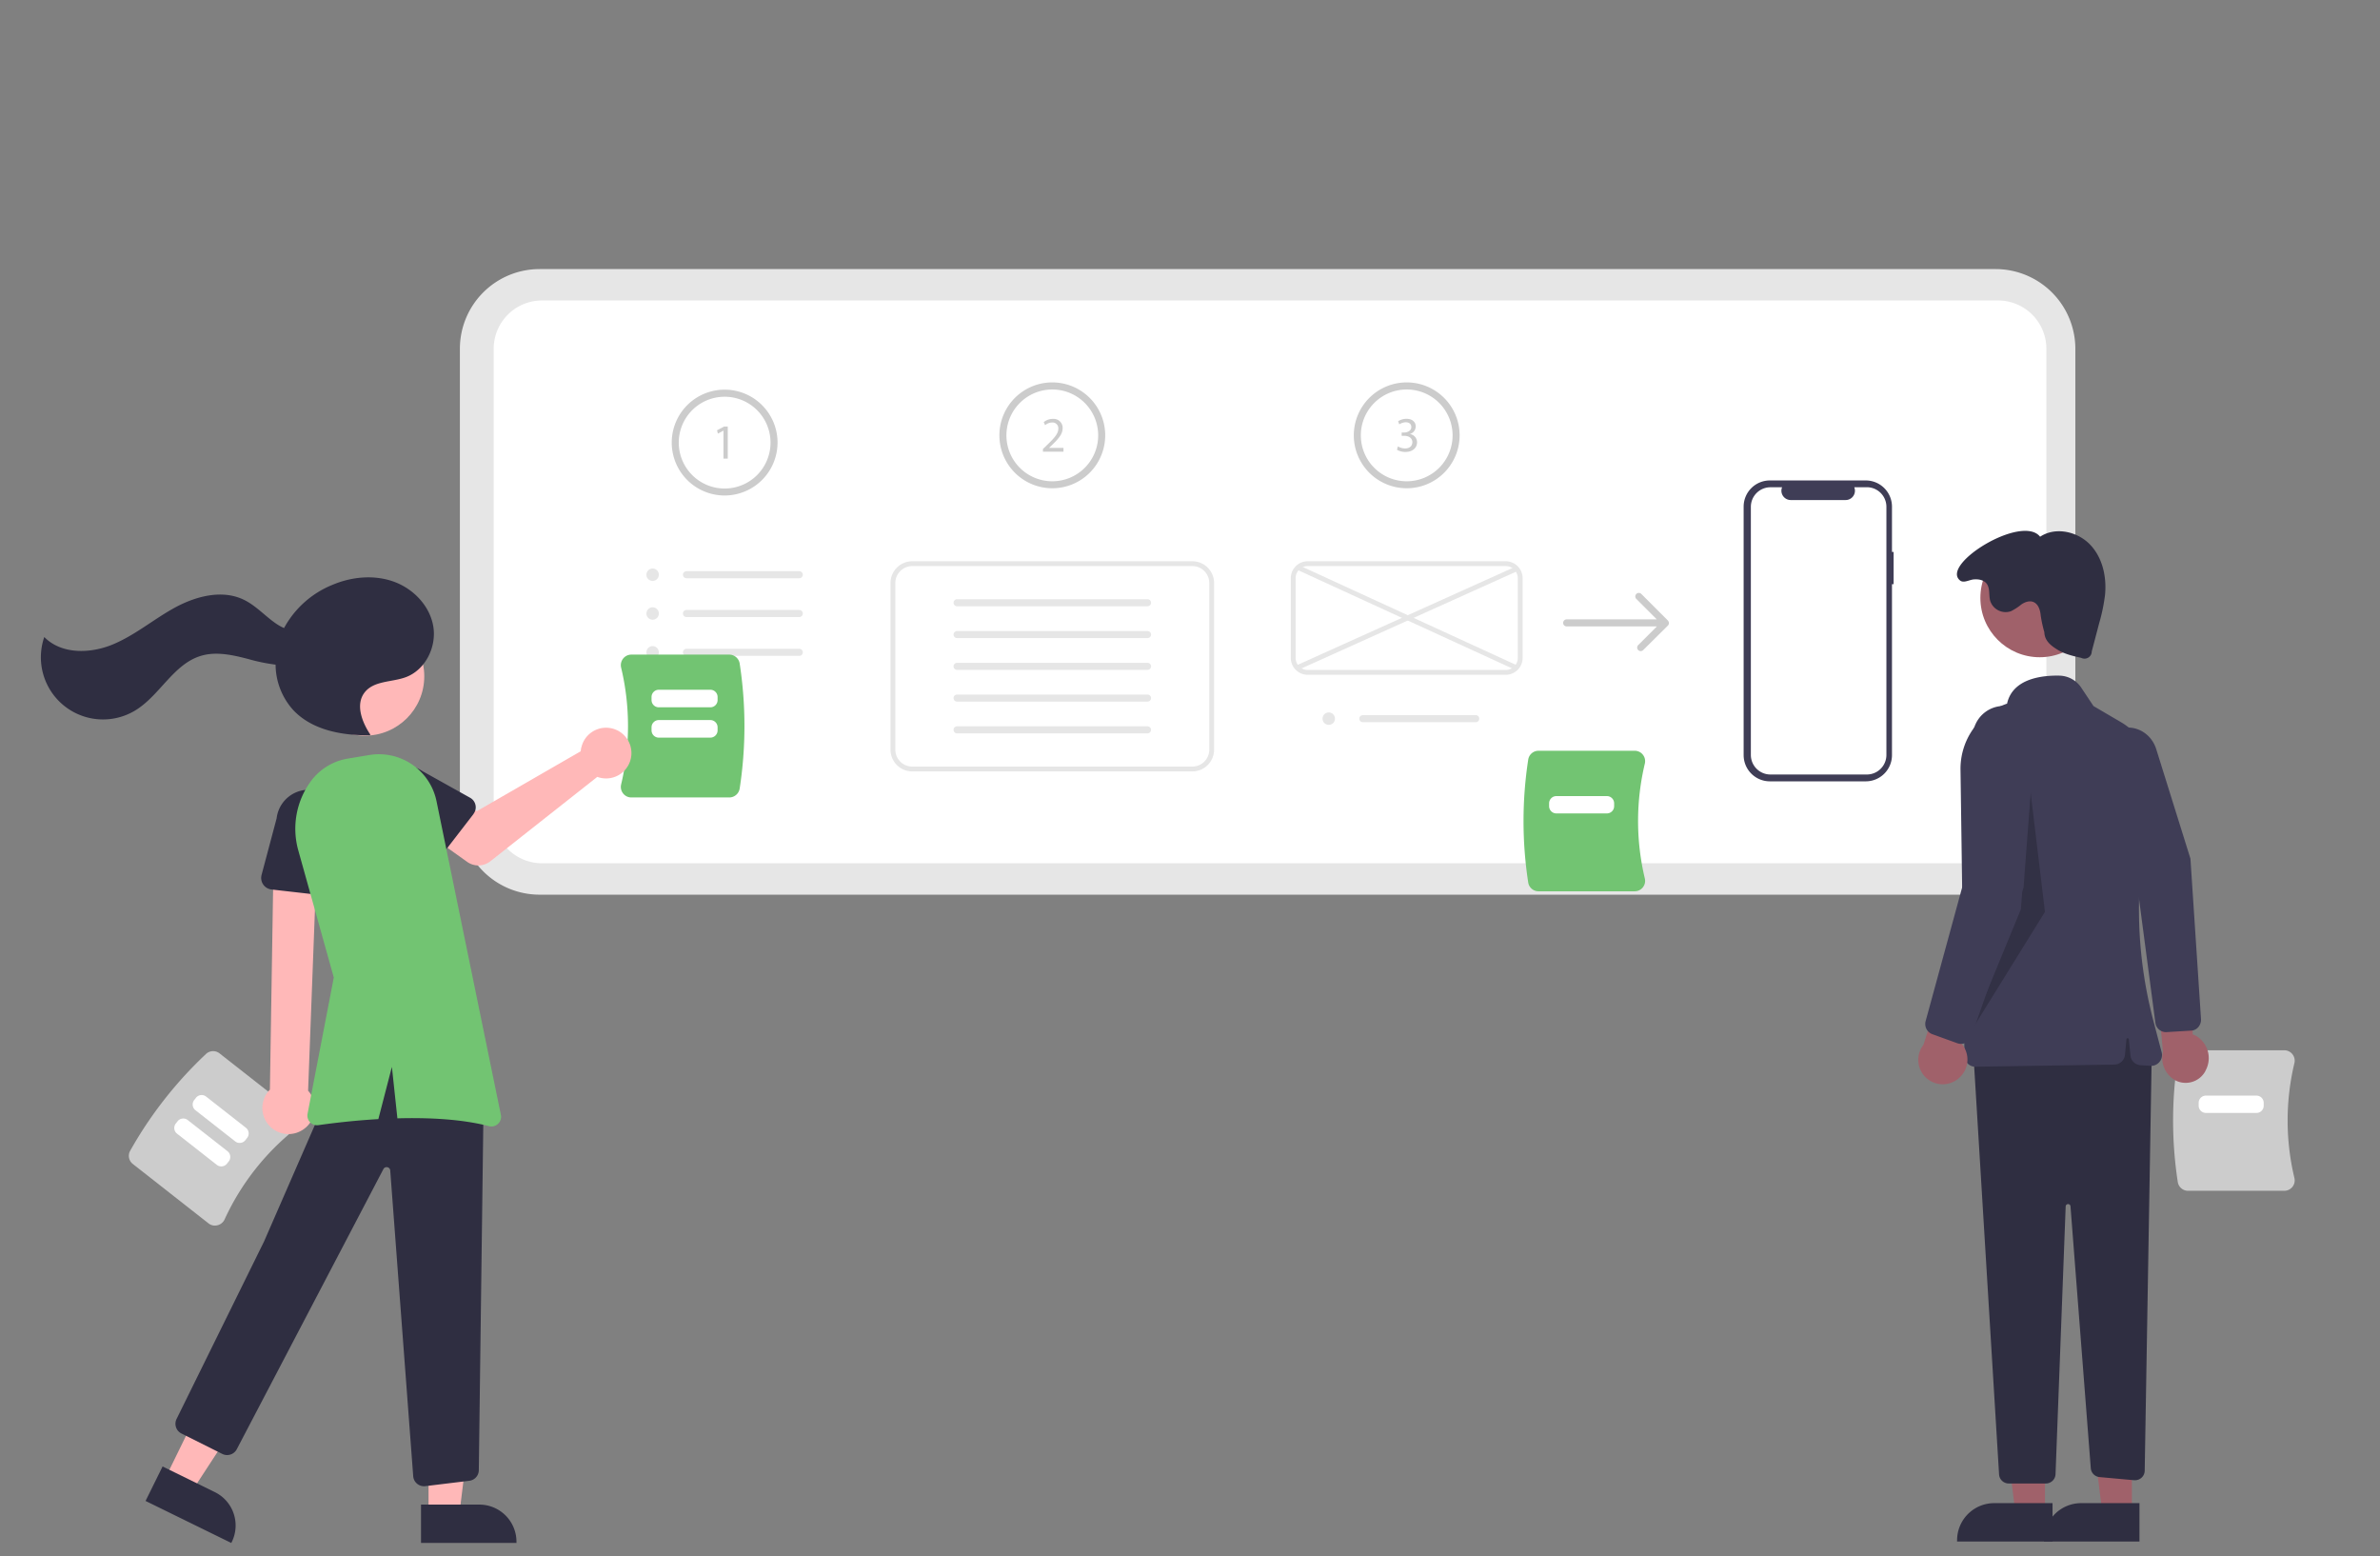 <svg xmlns="http://www.w3.org/2000/svg" viewBox="0 0 985.61 644.34"><rect x="0" y="0" width="985.61" height="644.34" fill="#808080" stroke="none"/><defs><style>.cls-1{fill:#e6e6e6;}.cls-2{fill:#fff;}.cls-3{fill:#ccc;}.cls-4{fill:#3f3d56;}.cls-5{fill:#72c472;}.cls-6{fill:#a0616a;}.cls-7{fill:#2f2e41;}.cls-8{opacity:0.2;isolation:isolate;}.cls-9{fill:#ffb8b8;}.cls-10{fill:none;}</style></defs><g id="Lager_2" data-name="Lager 2"><g id="b2764883-148f-45a6-9ca9-ea478379e86a"><path class="cls-1" d="M826.45,370.4h-603a33,33,0,0,1-33-33v-193a33,33,0,0,1,33-33h603a33.05,33.05,0,0,1,33,33v193A33,33,0,0,1,826.45,370.4Z"/><path class="cls-2" d="M224.45,124.4a20,20,0,0,0-20,20v193a20,20,0,0,0,20,20h603a20,20,0,0,0,20-20v-193a20,20,0,0,0-20-20Z"/><path class="cls-3" d="M300.09,205.14A21.91,21.91,0,1,1,322,183.23h0A21.94,21.94,0,0,1,300.09,205.14Zm0-40.89a19,19,0,1,0,19,19h0A19,19,0,0,0,300.09,164.25Z"/><path class="cls-3" d="M299.6,178.26h0l-2.31,1.25-.35-1.37,2.91-1.55h1.53v13.29H299.6Z"/><path class="cls-1" d="M270.18,240.51a2.57,2.57,0,1,0-2.48-2.66V238A2.57,2.57,0,0,0,270.18,240.51Z"/><path class="cls-1" d="M270.18,256.57a2.57,2.57,0,1,0-2.48-2.66v.18A2.57,2.57,0,0,0,270.18,256.57Z"/><path class="cls-1" d="M270.18,272.64A2.57,2.57,0,1,0,267.7,270v.18A2.57,2.57,0,0,0,270.18,272.64Z"/><path class="cls-1" d="M331,239.4H284.28a1.46,1.46,0,1,1,0-2.92H331a1.46,1.46,0,1,1,0,2.92Z"/><path class="cls-1" d="M331,255.46H284.28a1.46,1.46,0,1,1,0-2.92H331a1.46,1.46,0,1,1,0,2.92Z"/><path class="cls-1" d="M331,271.53H284.28a1.46,1.46,0,1,1,0-2.92H331a1.46,1.46,0,1,1,0,2.92Z"/><path class="cls-3" d="M435.78,202.14a21.91,21.91,0,1,1,21.91-21.91,21.91,21.91,0,0,1-21.91,21.91Zm0-40.89a19,19,0,1,0,19,19h0a19,19,0,0,0-19-19Z"/><path class="cls-3" d="M431.91,187v-1.11l1.41-1.37c3.39-3.23,4.93-5,4.95-7a2.38,2.38,0,0,0-2.12-2.6,3,3,0,0,0-.52,0,4.52,4.52,0,0,0-2.82,1.12l-.58-1.27a5.88,5.88,0,0,1,3.77-1.35,3.75,3.75,0,0,1,4.06,3.4c0,.16,0,.31,0,.47,0,2.45-1.78,4.44-4.59,7.14l-1.06,1v0h6V187Z"/><path class="cls-2" d="M493.78,319.37h-116a9,9,0,0,1-9-9v-69a9,9,0,0,1,9-9h116a9,9,0,0,1,9,9v69A9,9,0,0,1,493.78,319.37Z"/><path class="cls-1" d="M475.21,251H396.35a1.46,1.46,0,0,1,0-2.92h78.87a1.46,1.46,0,0,1,0,2.92Z"/><path class="cls-1" d="M475.21,264.18H396.35a1.46,1.46,0,0,1,0-2.92h78.87a1.46,1.46,0,1,1,0,2.92Z"/><path class="cls-1" d="M475.21,277.33H396.35a1.46,1.46,0,0,1,0-2.92h78.87a1.46,1.46,0,0,1,0,2.92h0Z"/><path class="cls-1" d="M475.21,290.47H396.35a1.46,1.46,0,0,1,0-2.92h78.87a1.46,1.46,0,1,1,0,2.92Z"/><path class="cls-1" d="M475.21,303.62H396.35a1.46,1.46,0,1,1,0-2.92h78.86a1.46,1.46,0,0,1,0,2.92h0Z"/><path class="cls-1" d="M493.78,319.37h-116a9,9,0,0,1-9-9v-69a9,9,0,0,1,9-9h116a9,9,0,0,1,9,9v69A9,9,0,0,1,493.78,319.37Zm-116-85a7,7,0,0,0-7,7v69a7,7,0,0,0,7,7h116a7,7,0,0,0,7-7v-69a7,7,0,0,0-7-7Z"/><path class="cls-3" d="M582.55,202.14a21.91,21.91,0,1,1,21.91-21.91A21.9,21.9,0,0,1,582.55,202.14Zm0-40.89a19,19,0,1,0,19,19h0a19,19,0,0,0-19-19Z"/><path class="cls-3" d="M578.89,184.82a6.11,6.11,0,0,0,3,.84c2.31,0,3-1.48,3-2.58,0-1.86-1.7-2.66-3.43-2.66h-1v-1.35h1c1.31,0,3-.68,3-2.25,0-1.07-.67-2-2.33-2a5,5,0,0,0-2.66.88l-.47-1.31a6.32,6.32,0,0,1,3.48-1c2.62,0,3.8,1.55,3.8,3.17a3.29,3.29,0,0,1-2.45,3.13v0a3.46,3.46,0,0,1,3,3.42c0,2.13-1.65,4-4.84,4a6.85,6.85,0,0,1-3.46-.9Z"/><path class="cls-1" d="M550.18,300.09a2.57,2.57,0,1,0-2.48-2.65v.17A2.57,2.57,0,0,0,550.18,300.09Z"/><path class="cls-1" d="M611,299H564.28a1.47,1.47,0,0,1,0-2.93H611a1.47,1.47,0,1,1,0,2.93Z"/><path class="cls-1" d="M623.55,279.37h-82a7,7,0,0,1-7-7v-33a7,7,0,0,1,7-7h82a7,7,0,0,1,7,7v33A7,7,0,0,1,623.55,279.37Zm-82-45a5,5,0,0,0-5,5v33a5,5,0,0,0,5,5h82a5,5,0,0,0,5-5v-33a5,5,0,0,0-5-5Z"/><rect class="cls-1" x="532.74" y="254.94" width="99.76" height="2" transform="translate(-53.71 262.01) rotate(-24.26)"/><rect class="cls-1" x="581.74" y="205.93" width="2" height="99.51" transform="translate(107.32 678.69) rotate(-65.35)"/><path class="cls-3" d="M690.92,257.22a1,1,0,0,0-.21-.32h0l-11-11a1.46,1.46,0,0,0-2.07,2.06h0l8.46,8.46H648.79a1.46,1.46,0,1,0,0,2.92h37.36l-7.73,7.73a1.46,1.46,0,0,0,2.06,2.07h0L690.71,259h0A1.42,1.42,0,0,0,690.92,257.22Z"/><path class="cls-4" d="M784.19,228.51h-.68V209.76a10.86,10.86,0,0,0-10.86-10.85H732.93a10.85,10.85,0,0,0-10.85,10.85h0V312.62a10.86,10.86,0,0,0,10.85,10.86h39.72a10.86,10.86,0,0,0,10.86-10.86V241.86h.68Z"/><path class="cls-2" d="M781.2,209.84V312.55a8.1,8.1,0,0,1-8.11,8.1H733.18a8.1,8.1,0,0,1-8.11-8.1V209.84a8.11,8.11,0,0,1,8.11-8.11H738a3.85,3.85,0,0,0,2.12,5,3.78,3.78,0,0,0,1.44.29h22.76a3.85,3.85,0,0,0,3.85-3.86,4,4,0,0,0-.28-1.45h5.18A8.11,8.11,0,0,1,781.2,209.84Z"/><path class="cls-5" d="M258.05,328.5a4.38,4.38,0,0,1-.82-3.76,104.05,104.05,0,0,0,0-48.31,4.41,4.41,0,0,1,.82-3.77,4.35,4.35,0,0,1,3.41-1.65H302a4.39,4.39,0,0,1,4.31,3.67,170.45,170.45,0,0,1,0,51.81,4.37,4.37,0,0,1-4.31,3.66H261.46A4.29,4.29,0,0,1,258.05,328.5Z"/><path class="cls-2" d="M294.17,292.83H272.82a3,3,0,0,1-3-3v-1.27a3,3,0,0,1,3-3h21.35a3,3,0,0,1,3,3v1.27A3,3,0,0,1,294.17,292.83Z"/><path class="cls-2" d="M294.17,305.38H272.82a3,3,0,0,1-3-3v-1.27a3,3,0,0,1,3-3h21.35a3,3,0,0,1,3,3v1.27A3,3,0,0,1,294.17,305.38Z"/><path class="cls-5" d="M632.88,365.43a167.51,167.51,0,0,1,0-51,4.31,4.31,0,0,1,4.24-3.61H677a4.31,4.31,0,0,1,4.16,5.33,102.34,102.34,0,0,0,0,47.53A4.31,4.31,0,0,1,677,369H637.12A4.31,4.31,0,0,1,632.88,365.43Z"/><path class="cls-2" d="M665.45,336.76H644.52a3,3,0,0,1-3-3v-1.17a3,3,0,0,1,3-3h20.93a3,3,0,0,1,3,3v1.17A3,3,0,0,1,665.45,336.76Z"/><path class="cls-3" d="M53.9,476.44a167.54,167.54,0,0,1,31.44-40.12,4.3,4.3,0,0,1,5.56-.23l31.38,24.6a4.24,4.24,0,0,1,1.64,3.35,4.29,4.29,0,0,1-1.65,3.41A102.48,102.48,0,0,0,93,504.86,4.34,4.34,0,0,1,90,507.28a4.25,4.25,0,0,1-3.64-.79L55,481.89A4.28,4.28,0,0,1,53.9,476.44Z"/><path class="cls-2" d="M97.4,472.54l-16.46-12.9a3,3,0,0,1-.51-4.22l.72-.92a3,3,0,0,1,4.21-.51l16.47,12.91a3,3,0,0,1,.51,4.21l-.72.92A3,3,0,0,1,97.4,472.54Z"/><path class="cls-2" d="M89.79,482.26,73.32,469.35a3,3,0,0,1-.51-4.21l.72-.92a3,3,0,0,1,4.22-.51l16.46,12.9a3,3,0,0,1,.51,4.22l-.72.92A3,3,0,0,1,89.79,482.26Z"/><path class="cls-3" d="M901.88,489.43a167.51,167.51,0,0,1,0-51,4.31,4.31,0,0,1,4.24-3.61H946a4.31,4.31,0,0,1,4.16,5.33,102.21,102.21,0,0,0,0,47.53A4.31,4.31,0,0,1,946,493H906.12A4.31,4.31,0,0,1,901.88,489.43Z"/><path class="cls-2" d="M934.45,460.76H913.52a3,3,0,0,1-3-3v-1.17a3,3,0,0,1,3-3h20.93a3,3,0,0,1,3,3v1.17A3,3,0,0,1,934.45,460.76Z"/><path class="cls-6" d="M913.59,442.8a10.68,10.68,0,0,0-4.09-13.89,8.56,8.56,0,0,0-1.45-.65L907.23,392l-14.5,10.68,3,32.84a10.6,10.6,0,0,0,4.88,11.62,9.29,9.29,0,0,0,12.63-3.6C913.37,443.26,913.48,443,913.59,442.8Z"/><path class="cls-4" d="M907.48,426.68l-10.4.63a4.42,4.42,0,0,1-4.5-3.95L884,358.41,870,318.8a13.73,13.73,0,0,1,.36-10.14,12.32,12.32,0,0,1,7.06-6.74c6.35-2.31,13.31,1.34,15.5,8.15l14.19,45.42,4.37,66.33a4.69,4.69,0,0,1-1.05,3.33,4.19,4.19,0,0,1-1.81,1.29A3.74,3.74,0,0,1,907.48,426.68Z"/><polygon class="cls-6" points="846.87 626.3 834.61 626.3 828.78 579.01 846.87 579.01 846.87 626.3"/><path class="cls-7" d="M850,638.19H810.47v-.5a15.38,15.38,0,0,1,15.38-15.38H850Z"/><polygon class="cls-6" points="882.87 626.3 870.61 626.3 864.78 579.01 882.87 579.01 882.87 626.3"/><path class="cls-7" d="M886,638.19H846.47v-.5a15.38,15.38,0,0,1,15.38-15.38H886Z"/><path class="cls-7" d="M891.1,435.19l-2.93,173.7a4,4,0,0,1-4.07,3.93l-.29,0-14.35-1.3a4,4,0,0,1-3.62-3.67l-8.4-108.35a1,1,0,0,0-2,0l-4.2,110.83a4,4,0,0,1-4,3.84H831.86a4,4,0,0,1-4-3.75L817.1,434.19l64-16Z"/><circle class="cls-6" cx="844.68" cy="247.54" r="24.56"/><path class="cls-4" d="M814.91,440.36a4.5,4.5,0,0,1-1.37-3.16l-1.65-118.45a28.49,28.49,0,0,1,19.28-27.44c2.3-10.44,14.55-11.74,21.68-11.59a11.11,11.11,0,0,1,9,4.92l5.12,7.68,11.28,6.61a28.53,28.53,0,0,1,13.47,30.82l-1.74,7.9a181.63,181.63,0,0,0,1.7,84.66l3.5,13.32a4.51,4.51,0,0,1-3.21,5.5,4.68,4.68,0,0,1-1.49.13L886.4,441a4.49,4.49,0,0,1-4.13-4l-.67-6.72a.5.5,0,0,0-.55-.44.49.49,0,0,0-.45.44L880,436.7a4.51,4.51,0,0,1-4.41,4.05l-57.43.88H818A4.41,4.41,0,0,1,814.91,440.36Z"/><path class="cls-7" d="M846.6,261.69c.1,3.48,2.51,5.48,5.47,7.3s6.42,2.61,9.81,3.37a3,3,0,0,0,4-1.24,2.92,2.92,0,0,0,.35-1.38l3.11-11.83a74.22,74.22,0,0,0,2.39-11.53c.75-7.51-1-15.59-6.27-21s-14.33-7.36-20.61-3.17c-7.45-9.52-41.52,11.51-33.12,18.13,1.5,1.18,3.78-.31,5.68-.46s4,.19,5.23,1.66c1.57,1.93.89,4.79,1.54,7.19a6.71,6.71,0,0,0,8.43,4.37l.05,0a22.6,22.6,0,0,0,4.4-2.83c1.46-1,3.3-1.68,4.93-1.07,2.16.81,2.93,3.45,3.13,5.75A52,52,0,0,0,846.6,261.69Z"/><polygon class="cls-8" points="840.86 327.52 836.86 376.52 815.86 427.52 846.86 377.52 840.86 327.52"/><path class="cls-6" d="M811,446.51a10.05,10.05,0,0,0,1.55-14.13,9.94,9.94,0,0,0-1.23-1.28L824.65,398l-18.2,3.68-9.92,30.9a10.11,10.11,0,0,0,14.42,14Z"/><path class="cls-4" d="M810.56,431.9l-10.3-3.72a4.52,4.52,0,0,1-2.82-5.41l17-62.22L817,304.31a12.82,12.82,0,0,1,25.61,1.18c0,.13,0,.25,0,.37L838,367.44l-21.66,61.72a4.52,4.52,0,0,1-4.57,3A5,5,0,0,1,810.56,431.9Z"/><polygon class="cls-9" points="68.38 612.1 79.39 617.5 105.44 577.61 89.19 569.64 68.38 612.1"/><path class="cls-7" d="M67.33,607.13,89,617.76h0a15.39,15.39,0,0,1,7,20.59h0l-.22.45-35.5-17.4Z"/><polygon class="cls-9" points="177.47 630.91 189.73 630.91 195.56 583.62 177.47 583.62 177.47 630.91"/><path class="cls-7" d="M174.35,622.91h24.14a15.39,15.39,0,0,1,15.39,15.38h0v.5H174.35Z"/><circle class="cls-9" cx="151.14" cy="280" r="24.56"/><path class="cls-7" d="M175.6,615.31a4.49,4.49,0,0,1-4.49-4.3l-9.5-126.36a1.49,1.49,0,0,0-1.55-1.45,1.51,1.51,0,0,0-1.28.8L98.05,600a4.51,4.51,0,0,1-6,1.93l-16.93-8.46a4.51,4.51,0,0,1-2-6L109.34,514l24-55c9.27-18.25,19.11-27.65,30.08-28.75,11.26-1.12,23.28,6.62,36.76,23.67l.11.14v.18l-2,154.35a4.48,4.48,0,0,1-4.08,4.48L176,615.29A2.2,2.2,0,0,1,175.6,615.31Z"/><path class="cls-9" d="M125.22,467.85a10.75,10.75,0,0,0,3.5-14.79,11,11,0,0,0-1.13-1.51l3.7-97.86-18,2.24-1.52,95.2a10.8,10.8,0,0,0,13.45,16.72Z"/><path class="cls-7" d="M136.6,371l-24.17-2.75a4.81,4.81,0,0,1-4.24-5.33,5.58,5.58,0,0,1,.13-.69l6.24-23.44a13.38,13.38,0,0,1,26.58,3.1L142,366a4.82,4.82,0,0,1-4.65,5,4.22,4.22,0,0,1-.71,0Z"/><path class="cls-9" d="M240.73,309.39a11.38,11.38,0,0,0-.24,1.64l-43,24.78-10.44-6L176,344.37l17.45,12.44a8,8,0,0,0,9.6-.23l44.3-34.95a10.5,10.5,0,1,0-6.21-13.49,11.16,11.16,0,0,0-.37,1.25Z"/><path class="cls-7" d="M196.1,337l-13.89,18a4.49,4.49,0,0,1-6.31.81,4.06,4.06,0,0,1-.49-.44L159.69,339A12.5,12.5,0,0,1,175,319.29l19.71,11a4.51,4.51,0,0,1,1.73,6.13,6.49,6.49,0,0,1-.36.55Z"/><path class="cls-5" d="M207.42,461.53,180.77,331.7a24.34,24.34,0,0,0-27.85-19.11L144,314.07a23.8,23.8,0,0,0-15.48,9.66h0a33.27,33.27,0,0,0-5,28.31l14.71,52.65L127.37,461.1a4,4,0,0,0,4.49,4.72c5.46-.78,14.47-1.9,24.82-2.5l5.61-21.63L164.57,463c12.71-.35,26.51.27,37.9,3.23a4,4,0,0,0,4.9-2.84A3.9,3.9,0,0,0,207.42,461.53Z"/><path class="cls-7" d="M179.42,259.26c-1.46-8.53-8.31-15.59-16.46-18.49s-17.35-2-25.33,1.38a39.73,39.73,0,0,0-20,17.87,20.19,20.19,0,0,1-3-1.64c-4.73-3.15-8.56-7.63-13.68-10.09-9-4.35-19.92-1.46-28.7,3.36S55.74,263.12,46.47,266.9s-21.11,4-28.13-3.17A25.73,25.73,0,0,0,56.05,294.1c10.16-6.19,15.77-19.16,27.17-22.58,6.3-1.89,13.07-.37,19.45,1.28a75.68,75.68,0,0,0,11.46,2.37,28.28,28.28,0,0,0,7.39,18.89c7.86,8.28,20.21,10.48,31.62,10.35l.24-.24c-3.49-5.24-6.25-12.49-2.4-17.47s11.29-4.19,17.11-6.36C176.19,277.31,180.89,267.79,179.42,259.26Z"/><rect class="cls-10" width="985.61" height="644.34"/></g></g></svg>